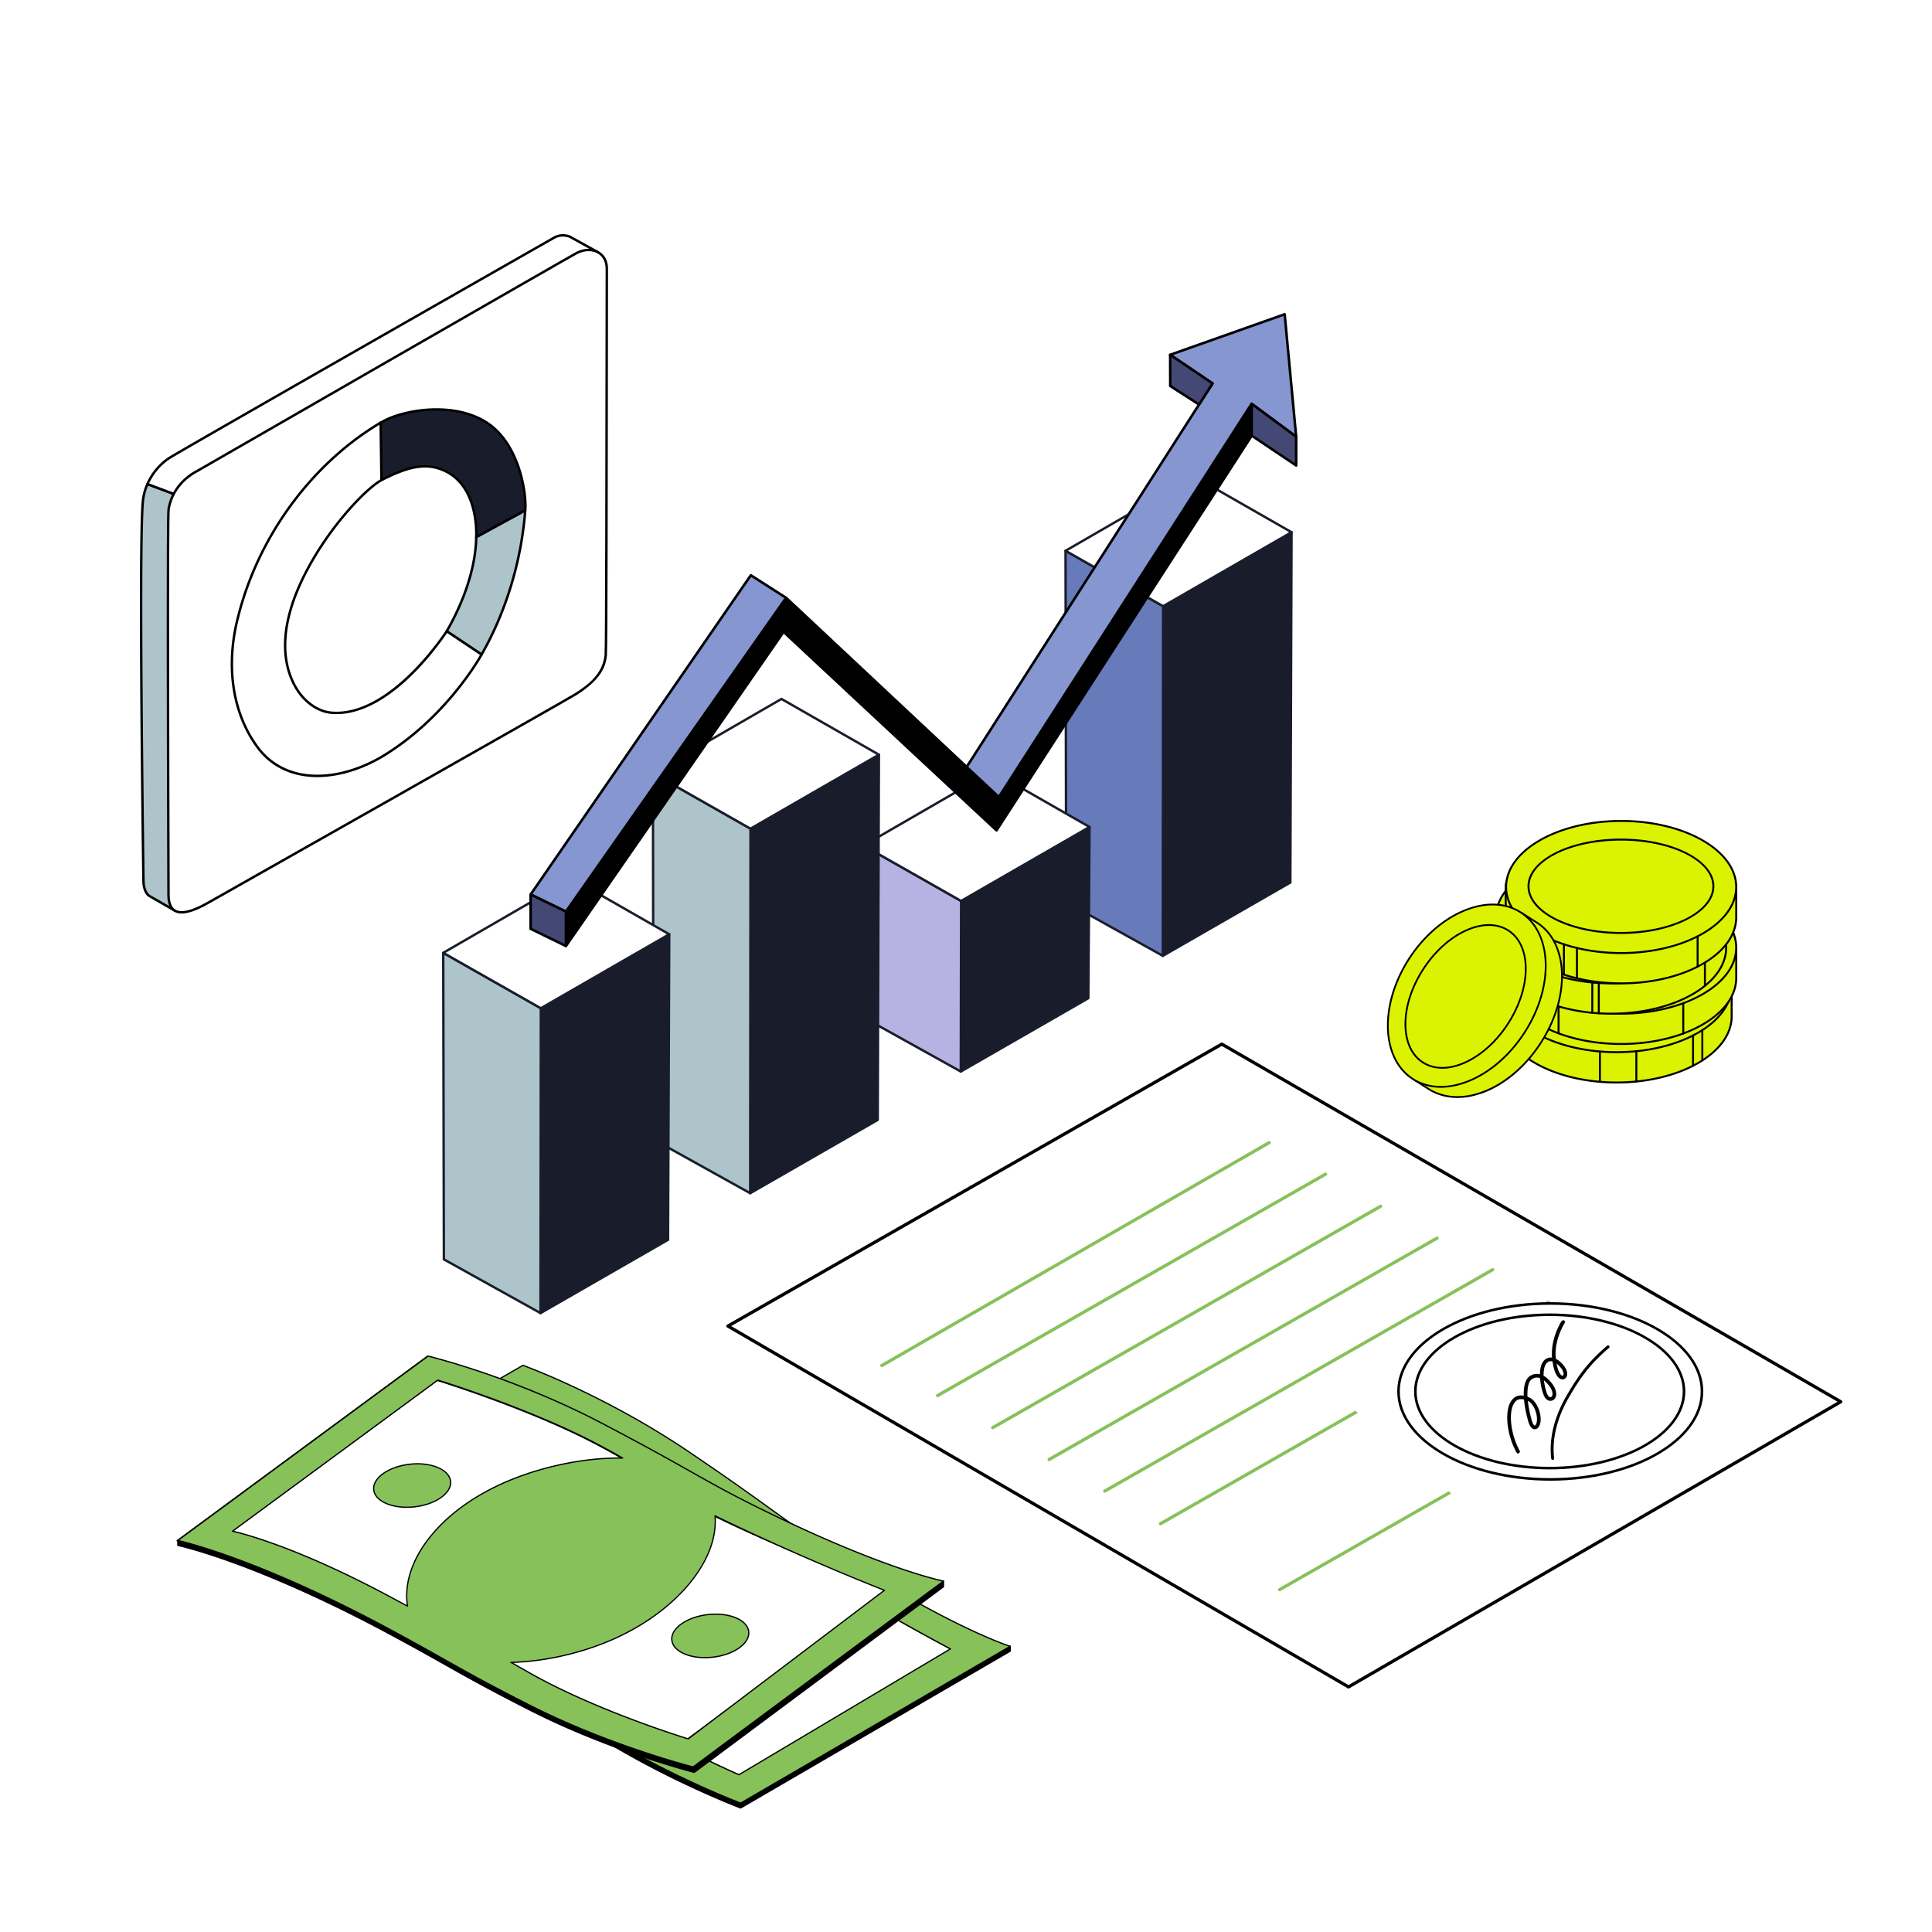 <svg xmlns="http://www.w3.org/2000/svg" viewBox="0 0 2500 2500" width="2500" height="2500"><path fill="#FFF" d="M0 0h2500v2500H0z"/><g transform="translate(572.0 615.0) rotate(0.0 550.5 543.0) scale(1.549 1.549)"><svg width="710.653" height="700.898" viewBox="0 0 710.653 700.898"><path d="m602.374 109.387-.262 292.053 106.55-61.244.991-292.611z" fill="#191D2B"/><path d="M602.112 402.44a.999.999 0 0 1-1-1.001l.262-292.053a1 1 0 0 1 .501-.866l107.279-61.802a1.003 1.003 0 0 1 1.499.87l-.991 292.611a.999.999 0 0 1-.502.864l-106.55 61.245a1.003 1.003 0 0 1-.498.132zm1.261-292.475-.259 289.746 104.55-60.095.983-290.298z" fill="#191D2B"/><path d="m520.853 63.084.531 293.466 80.728 44.89.262-292.053z" fill="#677AB9"/><path d="M602.112 402.44a1 1 0 0 1-.486-.126l-80.729-44.891a1.002 1.002 0 0 1-.514-.872l-.53-293.466a1 1 0 0 1 1.494-.872l81.521 46.303c.312.178.506.51.506.871l-.262 292.053a1 1 0 0 1-1 1zm-79.729-46.479 78.731 43.78.259-289.772-79.517-45.165z" fill="#191D2B"/><path d="M628.231 1 520.853 63.084l81.521 46.303 107.279-61.802z" fill="#fff"/><path d="M602.374 110.387a1 1 0 0 1-.494-.13l-81.521-46.303a1.002 1.002 0 0 1-.007-1.736L627.73.134a1 1 0 0 1 .998-.002l81.422 46.585a1 1 0 0 1 .002 1.735l-107.279 61.802a.998.998 0 0 1-.499.133zm-79.51-47.311 79.506 45.159 105.274-60.647-79.41-45.434zm-89.257 292.543-.263 142.477 106.55-61.244.992-143.035z" fill="#191D2B"/><path d="M433.344 499.096a1 1 0 0 1-1-1.002l.264-142.477a.998.998 0 0 1 .501-.864l107.278-61.803a.998.998 0 0 1 1.499.873l-.992 143.035a1 1 0 0 1-.502.86l-106.55 61.244a.985.985 0 0 1-.498.134zm1.262-142.899-.26 140.168 104.551-60.095.977-140.716z" fill="#191D2B"/><path d="m352.085 309.316.531 143.89 80.728 44.89.263-142.477z" fill="#B6B3E2"/><path d="M433.344 499.096a1 1 0 0 1-.486-.126l-80.727-44.89a1 1 0 0 1-.514-.87l-.531-143.89a1.002 1.002 0 0 1 1.494-.873l81.523 46.304a1 1 0 0 1 .506.871l-.264 142.477a.997.997 0 0 1-1.001.997zm-79.73-46.48 78.732 43.781.26-140.197-79.515-45.163z" fill="#191D2B"/><path d="m459.464 247.232-107.379 62.084 81.522 46.303 107.279-61.802z" fill="#fff"/><path d="M433.607 356.619a1 1 0 0 1-.494-.131l-81.522-46.303a.998.998 0 0 1-.006-1.736l107.378-62.084a1 1 0 0 1 .998-.002l81.422 46.585a1.001 1.001 0 0 1 .002 1.735l-107.278 61.802a1.003 1.003 0 0 1-.5.134zm-79.511-47.311 79.507 45.159 105.273-60.647-79.41-45.434z" fill="#191D2B"/><path d="m257.678 295.227-.263 304.517 106.55-61.244.992-305.076z" fill="#191D2B"/><path d="M257.415 600.744a.999.999 0 0 1-1-1.001l.263-304.517a1 1 0 0 1 .501-.866l107.279-61.803a1 1 0 0 1 1.499.87l-.992 305.076a.998.998 0 0 1-.502.864l-106.549 61.244a1 1 0 0 1-.499.133zm1.263-304.939-.261 302.209 104.55-60.095.984-302.763z" fill="#191D2B"/><path d="m176.156 248.924.531 305.93 80.728 44.89.263-304.517z" fill="#adc4cb"/><path d="M257.415 600.744a1 1 0 0 1-.486-.126l-80.728-44.891a.998.998 0 0 1-.514-.872l-.531-305.93a1.002 1.002 0 0 1 1.494-.872l81.522 46.303c.313.178.507.51.506.871l-.263 304.517a.998.998 0 0 1-1 1zm-79.729-46.479 78.73 43.78.261-302.236-79.519-45.165z" fill="#191D2B"/><path d="m283.534 186.84-107.378 62.084 81.522 46.303 107.279-61.803z" fill="#fff"/><path d="M257.678 296.227a1 1 0 0 1-.494-.13l-81.522-46.303a.998.998 0 0 1-.006-1.736l107.378-62.084a1 1 0 0 1 .997-.002l81.423 46.584a1 1 0 0 1 .002 1.735l-107.279 61.803a.995.995 0 0 1-.499.133zm-79.511-47.311 79.507 45.159 105.273-60.648-79.412-45.433zM82.521 445.239l-.262 254.659 106.55-61.244.991-255.217z" fill="#191D2B"/><path d="M82.259 700.898a1 1 0 0 1-1-1.001l.262-254.659c0-.357.191-.688.501-.865l107.279-61.802a.998.998 0 0 1 1.499.87l-.991 255.217a.999.999 0 0 1-.501.863l-106.55 61.244a1 1 0 0 1-.499.133zm1.262-255.081-.26 252.352 104.551-60.095.981-252.902z" fill="#191D2B"/><path d="m1 398.936.531 256.072 80.728 44.89.262-254.659z" fill="#adc4cb"/><path d="M82.259 700.898a1 1 0 0 1-.486-.126l-80.728-44.89a1 1 0 0 1-.514-.872L0 398.938a.998.998 0 0 1 1.494-.871l81.521 46.304c.313.178.507.51.506.87L83.259 699.9a.998.998 0 0 1-1 .998zm-79.73-46.479 78.731 43.78.26-252.378-79.517-45.166z" fill="#191D2B"/><path d="M108.378 336.852 1 398.936l81.521 46.303L189.8 383.437z" fill="#fff"/><path d="M82.521 446.239a1 1 0 0 1-.494-.131L.506 399.805A.998.998 0 0 1 .5 398.07l107.378-62.083a1 1 0 0 1 .997-.002l81.422 46.585a.999.999 0 0 1 .002 1.734L83.02 446.105a.999.999 0 0 1-.499.134zm-79.51-47.311 79.506 45.159 105.274-60.646-79.411-45.435z" fill="#191D2B"/></svg></g><g transform="translate(1934.0 1061.0) rotate(0.0 157.0 170.5) scale(1.279 1.277)"><svg width="245.469" height="267.047" viewBox="0 0 245.469 267.047"><path d="M239.844 199.101c0 36.973-52.127 66.946-116.428 66.946S6.988 236.075 6.988 199.101c0-3.667-.986-30.793 0-34.3 8.96-31.852 58.504-32.646 116.428-32.646 58.536 0 116.428 36.238 116.428 36.238z" fill="#dbf301"/><path d="M123.416 267.047c-64.75 0-117.428-30.48-117.428-67.946 0-.815-.051-2.881-.116-5.498-.315-12.682-.589-26.434.154-29.073 9.388-33.375 61.85-33.375 117.391-33.375 58.15 0 116.377 36.027 116.958 36.391a1 1 0 0 1 .469.848v30.708c0 37.465-52.678 67.946-117.428 67.946zm0-133.892c-54.762 0-106.487 0-115.466 31.917-.723 2.57-.288 20.071-.08 28.482.068 2.733.117 4.708.117 5.547 0 36.363 51.781 65.946 115.428 65.946s115.428-29.583 115.428-65.946v-30.147c-5.634-3.411-60.616-35.799-115.428-35.799z"/><ellipse cx="123.416" cy="168.394" fill="#dbf301" rx="116.428" ry="66.946"/><path d="M123.416 236.34c-64.75 0-117.428-30.48-117.428-67.946s52.678-67.946 117.428-67.946 117.428 30.48 117.428 67.946-52.678 67.946-117.428 67.946zm0-133.892c-63.647 0-115.428 29.583-115.428 65.946s51.781 65.946 115.428 65.946 115.428-29.583 115.428-65.946-51.781-65.946-115.428-65.946z"/><ellipse cx="123.203" cy="167.666" fill="#dbf301" rx="93.506" ry="47.299"/><path d="M123.203 215.965c-52.111 0-94.506-21.667-94.506-48.299s42.395-48.299 94.506-48.299 94.506 21.667 94.506 48.299-42.395 48.299-94.506 48.299zm0-94.598c-51.008 0-92.506 20.77-92.506 46.299s41.498 46.299 92.506 46.299 92.506-20.77 92.506-46.299-41.498-46.299-92.506-46.299zm20.201 144.697a1 1 0 0 1-1-1v-30.708a1 1 0 0 1 2 0v30.708a1 1 0 0 1-1 1zm-36.843.367a1 1 0 0 1-1-1v-30.708a1 1 0 0 1 2 0v30.708a1 1 0 0 1-1 1zm94.226-16.303a1 1 0 0 1-1-1V218.42a1 1 0 0 1 2 0v30.708a1 1 0 0 1-1 1zm9.372-5.46a1 1 0 0 1-1-1V212.96a1 1 0 0 1 2 0v30.708a1 1 0 0 1-1 1z"/><path d="M244.469 160.069c0 36.973-52.127 66.946-116.428 66.946S11.613 197.043 11.613 160.069c0-3.667-.986-30.793 0-34.3 8.96-31.852 58.504-32.646 116.428-32.646 58.536 0 116.428 36.238 116.428 36.238z" fill="#dbf301"/><path d="M128.041 228.016c-64.75 0-117.428-30.48-117.428-67.946 0-.815-.051-2.881-.116-5.497-.315-12.682-.589-26.434.154-29.074C20.039 92.124 72.5 92.124 128.042 92.124c58.15 0 116.377 36.027 116.959 36.391a1 1 0 0 1 .469.848v30.708c0 37.466-52.678 67.946-117.428 67.946zm0-133.893c-54.762 0-106.487 0-115.465 31.917-.723 2.571-.289 20.071-.08 28.482.068 2.733.117 4.708.117 5.547 0 36.363 51.781 65.946 115.428 65.946s115.428-29.583 115.428-65.946v-30.147c-5.634-3.411-60.616-35.799-115.428-35.799z"/><ellipse cx="128.041" cy="129.362" fill="#dbf301" rx="116.428" ry="66.946"/><path d="M128.041 197.308c-64.75 0-117.428-30.48-117.428-67.946s52.678-67.947 117.428-67.947 117.428 30.48 117.428 67.946-52.678 67.946-117.428 67.946zm0-133.892c-63.647 0-115.428 29.583-115.428 65.946s51.781 65.946 115.428 65.946 115.428-29.583 115.428-65.946-51.781-65.946-115.428-65.946z"/><ellipse cx="127.828" cy="128.634" fill="#dbf301" rx="93.506" ry="47.299"/><path d="M127.827 176.933c-52.111 0-94.506-21.667-94.506-48.299s42.395-48.299 94.506-48.299 94.506 21.667 94.506 48.299-42.395 48.299-94.506 48.299zm0-94.598c-51.008 0-92.506 20.77-92.506 46.299s41.498 46.299 92.506 46.299 92.506-20.77 92.506-46.299-41.498-46.299-92.506-46.299zM64.716 217.257a1 1 0 0 1-1-1v-30.708a1 1 0 0 1 2 0v30.708a1 1 0 0 1-1 1zM41.27 205.26a1 1 0 0 1-1-1v-30.708a1 1 0 0 1 2 0v30.708a1 1 0 0 1-1 1zm149.607 12.225a1 1 0 0 1-1-1v-30.708a1 1 0 0 1 2 0v30.708a1 1 0 0 1-1 1z"/><path d="M234.295 129.362c0 36.973-52.127 66.946-116.428 66.946S1.438 166.335 1.438 129.362c0-3.667-.986-30.793 0-34.3 8.96-31.852 58.504-32.646 116.428-32.646 58.536 0 116.428 36.238 116.428 36.238v30.708z" fill="#dbf301"/><path d="M117.867 197.308C53.116 197.308.438 166.827.438 129.362c0-.815-.051-2.881-.116-5.497-.315-12.683-.589-26.434.154-29.074 9.389-33.375 61.85-33.375 117.391-33.375 58.15 0 116.377 36.027 116.958 36.391a1 1 0 0 1 .469.848v30.708c0 37.465-52.678 67.946-117.428 67.946zm0-133.892c-54.762 0-106.487 0-115.466 31.917-.723 2.57-.288 20.071-.08 28.482.068 2.733.117 4.708.117 5.547 0 36.363 51.781 65.946 115.428 65.946s115.428-29.583 115.428-65.946V99.215c-5.634-3.411-60.616-35.799-115.428-35.799z"/><ellipse cx="117.866" cy="98.654" fill="#dbf301" rx="116.428" ry="66.946"/><path d="M117.867 166.6C53.116 166.6.438 136.12.438 98.654s52.678-67.946 117.429-67.946 117.428 30.48 117.428 67.946S182.617 166.6 117.867 166.6zm0-133.892c-63.648 0-115.429 29.583-115.429 65.946S54.219 164.6 117.866 164.6s115.428-29.583 115.428-65.946-51.781-65.946-115.428-65.946z"/><ellipse cx="117.653" cy="97.926" fill="#dbf301" rx="93.506" ry="47.299"/><path d="M117.653 146.225c-52.111 0-94.506-21.667-94.506-48.299s42.395-48.299 94.506-48.299 94.506 21.667 94.506 48.299-42.395 48.299-94.506 48.299zm0-94.598c-51.008 0-92.506 20.77-92.506 46.299s41.498 46.299 92.506 46.299 92.506-20.77 92.506-46.299-41.498-46.299-92.506-46.299zm-12.234 145.302a1 1 0 0 1-1-1v-30.708a1 1 0 0 1 2 0v30.708a1 1 0 0 1-1 1zm-6.572-.766a1 1 0 0 1-1-1v-30.708a1 1 0 0 1 2 0v30.708a1 1 0 0 1-1 1zm113.936-27.021a1 1 0 0 1-1-1v-30.708a1 1 0 0 1 2 0v30.708a1 1 0 0 1-1 1z"/><path d="M244.469 98.654c0 36.973-52.127 66.946-116.428 66.946S11.613 135.627 11.613 98.654c0-3.667-.986-30.793 0-34.3 8.96-31.852 58.504-32.646 116.428-32.646 58.536 0 116.428 36.238 116.428 36.238z" fill="#dbf301"/><path d="M128.041 166.6c-64.75 0-117.428-30.48-117.428-67.946 0-.814-.051-2.881-.116-5.497-.315-12.683-.589-26.434.154-29.074C20.039 30.708 72.5 30.708 128.042 30.708c58.15 0 116.377 36.027 116.959 36.391a1 1 0 0 1 .469.848v30.708c0 37.466-52.678 67.946-117.428 67.946zm0-133.892c-54.762 0-106.487 0-115.465 31.917-.723 2.571-.289 20.072-.08 28.482.068 2.732.117 4.707.117 5.546 0 36.363 51.781 65.946 115.428 65.946s115.428-29.583 115.428-65.946V68.506c-5.634-3.411-60.616-35.799-115.428-35.799z"/><ellipse cx="128.041" cy="67.946" fill="#dbf301" rx="116.428" ry="66.946"/><path d="M128.041 135.892c-64.75 0-117.428-30.48-117.428-67.946S63.291 0 128.041 0s117.428 30.48 117.428 67.946-52.678 67.946-117.428 67.946zm0-133.893C64.393 2 12.613 31.583 12.613 67.946s51.781 65.946 115.428 65.946 115.428-29.583 115.428-65.946S191.688 2 128.041 2z"/><ellipse cx="127.828" cy="67.218" fill="#dbf301" rx="93.506" ry="47.299"/><path d="M127.827 115.517c-52.111 0-94.506-21.667-94.506-48.299s42.395-48.299 94.506-48.299 94.506 21.667 94.506 48.299-42.395 48.299-94.506 48.299zm0-94.598c-51.008 0-92.506 20.77-92.506 46.299s41.498 46.299 92.506 46.299 92.506-20.77 92.506-46.299-41.498-46.299-92.506-46.299zM83.31 161.479a1 1 0 0 1-1-1v-30.707a1 1 0 0 1 2 0v30.707a1 1 0 0 1-1 1zm-13.201-3.742a1 1 0 0 1-1-1v-30.708a1 1 0 0 1 2 0v30.708a1 1 0 0 1-1 1zm135.302-8.057a1 1 0 0 1-1-1v-30.708a1 1 0 0 1 2 0v30.708a1 1 0 0 1-1 1z"/></svg></g><g transform="translate(1791.0 1172.0) rotate(-106.817 117.5 123.0) scale(1.139 1.148)"><svg width="206.232" height="214.292" viewBox="0 0 206.232 214.292"><path d="M183.524 186.007s-10.192 8.766-15.598 13.406c-32.52 27.909-91.609 12.401-131.978-34.638-40.37-47.039-46.65-106.954-14.212-135.706 4.627-4.101 14.953-12.777 14.953-12.777z" fill="#dbf301"/><path d="M127.807 214.239c-30.353 0-65.688-17.432-92.619-48.813-40.893-47.65-47.094-107.874-14.115-137.105 4.583-4.063 14.869-12.708 14.973-12.794a1.002 1.002 0 0 1 1.4.111l146.835 169.715a1.002 1.002 0 0 1-.104 1.413s-10.193 8.767-15.599 13.406c-11.106 9.531-25.292 14.067-40.77 14.067zM36.578 17.693c-2.465 2.076-10.339 8.722-14.178 12.125C6.96 43.503-.095 64.862 2.534 89.96c2.642 25.227 14.779 51.565 34.172 74.164 39.946 46.546 98.519 62.036 130.568 34.53 4.517-3.876 12.375-10.633 14.837-12.751z"/><ellipse cx="111.367" cy="100.05" fill="#dbf301" rx="77.595" ry="112.237" transform="matrix(.759 -.651 .651 .759 -38.303 96.654)"/><path d="M144.343 200.048c-30.353 0-65.688-17.432-92.619-48.813-19.656-22.903-31.97-49.742-34.675-75.574-2.719-25.968 4.586-47.824 20.572-61.542 32.886-28.222 92.725-12.636 133.388 34.746 19.656 22.903 31.97 49.742 34.675 75.574 2.719 25.968-4.586 47.824-20.572 61.542-11.106 9.531-25.292 14.067-40.769 14.067zM78.431 2.021c-15.019 0-28.755 4.388-39.508 13.616-15.472 13.278-22.534 34.521-19.885 59.816 2.663 25.432 14.81 51.882 34.203 74.479 39.946 46.546 98.519 62.036 130.568 34.53 15.472-13.278 22.534-34.521 19.885-59.816-2.663-25.432-14.81-51.882-34.203-74.479-26.543-30.928-61.314-48.146-91.06-48.146z"/><ellipse cx="110.918" cy="98.549" fill="#dbf301" rx="57.06" ry="88.909" transform="matrix(.759 -.651 .651 .759 -37.434 96)"/><path d="M140.883 176.541c-23.559 0-51.991-14.506-74.024-40.18-15.59-18.166-25.708-39.156-28.492-59.105-2.807-20.111 2.165-36.779 13.998-46.935s29.063-12.541 48.515-6.714c19.296 5.779 38.508 18.965 54.097 37.13 15.59 18.166 25.708 39.156 28.492 59.105 2.807 20.111-2.165 36.779-13.998 46.935-7.715 6.621-17.625 9.764-28.588 9.764zM80.987 22.489c-10.727 0-20.099 3.152-27.32 9.35-11.299 9.696-16.029 25.728-13.32 45.141 2.732 19.574 12.686 40.201 28.029 58.079 21.649 25.226 49.51 39.524 72.444 39.526 10.508 0 19.978-3 27.348-9.325 11.299-9.696 16.029-25.728 13.32-45.141-2.732-19.574-12.686-40.201-28.029-58.079s-34.22-30.847-53.154-36.517c-6.775-2.029-13.263-3.034-19.319-3.034z"/></svg></g><g transform="translate(685.0 405.0) rotate(0.0 497.0 410.5) scale(1.645 1.64)"><svg width="604.188" height="500.499" viewBox="0 0 604.188 500.499"><g stroke="#000" stroke-linecap="round" stroke-linejoin="round" stroke-miterlimit="10" stroke-width="2"><path d="M568.149 71.643 369.282 381.982 201.947 224.729 28.752 472.345v27.154l171.211-247.901L367.471 408.24 568.223 96.796z"/><path d="M537.411 55.6 343.966 358.232l25.35 23.697L568.149 71.643l35.039 25.997L594.145 1l-90.078 31.994z" fill="#8696D1"/><path d="m504.067 32.994.065 24.632 22.654 14.596L537.411 55.6zm64.082 38.649.074 25.153 34.965 23.528V97.64z" fill="#444875"/><path d="m174.198 206.942 27.749 17.787L28.752 472.345 1 458.802z" fill="#8696D1"/><path d="M1 458.802v27.106l27.752 13.591v-27.154z" fill="#444875"/></g></svg></g><g transform="translate(2384.0 1349.0) rotate(0.0 -722.0 418.0) scale(-2.085 2.081)"><svg width="692.636" height="401.712" viewBox="0 0 692.636 401.712"><path d="M306.496 400.712 1 223.369 385.125 1l306.511 175.322z" fill="#FFF"/><path d="M306.496 401.712a.998.998 0 0 1-.502-.135L.498 224.234a1 1 0 0 1 .001-1.73L384.624.135a1 1 0 0 1 .997-.003l306.512 175.322a.998.998 0 0 1 .007 1.732L307 401.576a.999.999 0 0 1-.504.136zM2.994 223.37l303.501 176.185L689.637 176.33 385.128 2.154z"/><g fill="#87C159"><path d="M596.116 201.856a.988.988 0 0 1-.498-.134l-240.384-138.6a.999.999 0 1 1 .998-1.733l240.384 138.6a.999.999 0 0 1-.5 1.867zm-34.602 18.686a.988.988 0 0 1-.495-.132L320.239 82.73a1.001 1.001 0 0 1 .992-1.737l240.78 137.68a1.001 1.001 0 0 1-.497 1.869zm-34.203 19.95a.988.988 0 0 1-.495-.132l-240.78-137.68a1.001 1.001 0 0 1 .992-1.737l240.78 137.68a1.001 1.001 0 0 1-.497 1.869zm-35.016 19.8a.988.988 0 0 1-.495-.132L251.02 122.48a1.001 1.001 0 0 1 .992-1.737l240.779 137.68a1.001 1.001 0 0 1-.497 1.869zm-34.521 19.64a.988.988 0 0 1-.495-.132L216.5 142.12a1.001 1.001 0 0 1 .992-1.737l240.779 137.68a1.001 1.001 0 0 1-.497 1.869zm-34.627 20.278a.988.988 0 0 1-.495-.132l-240.78-137.68a1.001 1.001 0 0 1 .992-1.737l240.78 137.68a1.001 1.001 0 0 1-.497 1.869zm-73.932 40.982a.988.988 0 0 1-.495-.132L107.94 203.381a1.001 1.001 0 0 1 .992-1.737l240.779 137.68a1.001 1.001 0 0 1-.497 1.869z"/></g></svg></g><g transform="translate(1308.0 1754.0) rotate(0.0 -539.5 293.0) scale(-0.811 0.812)"><svg width="1331.271" height="722.098" viewBox="0 0 1331.271 722.098"><path d="M1 463.473v7.73l430.064 249.895s127.625-47.798 247.859-126.64c102.386-67.138 117.836-82.417 209.729-145.867 201.234-138.949 319.249-177.587 319.249-177.587v-7.73z"/><path d="M431.064 722.098c-.175 0-.348-.046-.502-.135L.497 472.067a1.001 1.001 0 0 1-.497-.864v-7.73c0-.489.354-.906.836-.987l1206.9-200.198a1.001 1.001 0 0 1 1.164.987v7.73a1 1 0 0 1-.689.95c-.294.096-30.103 9.964-84.091 36.664-49.829 24.644-131.03 69.075-234.9 140.795-35.802 24.721-60.482 42.476-82.257 58.141-34.871 25.087-64.987 46.753-127.492 87.739-118.951 78.001-246.779 126.261-248.056 126.74a.99.99 0 0 1-.351.064zM2 470.627l429.155 249.367c8.382-3.189 131.977-50.803 247.219-126.372 62.469-40.963 92.568-62.617 127.421-87.69 21.782-15.67 46.471-33.432 82.288-58.163 191.203-132.022 308.794-174.031 318.817-177.481v-5.833L2 464.321z"/><path d="M763.247 57.498s-137.554 59.441-239.494 128.277C417.306 257.654 419.99 276.18 341.945 325.313 212.155 407.023 92.31 469.667 92.31 469.667l337.455 200.507s139.912-59.934 241.384-133.79c74.385-54.141 135.845-95.674 204.896-143.353 151.213-104.41 239.513-132.648 239.513-132.648z" fill="#fff"/><path d="M429.764 671.174c-.177 0-.354-.047-.511-.14L91.798 470.526a1 1 0 0 1 .047-1.746c1.198-.626 121.297-63.562 249.566-144.314 37.868-23.84 56.587-40.365 78.262-59.499 22.855-20.177 48.76-43.045 103.519-80.021C624.044 116.845 761.474 57.175 762.85 56.58c.29-.125.622-.106.896.051l352.31 202.884a1 1 0 0 1-.194 1.819c-.221.071-22.517 7.285-62.979 27.147-37.345 18.332-98.241 51.494-176.27 105.372-13.744 9.49-27.188 18.737-40.492 27.888-53.902 37.075-104.814 72.094-164.383 115.451-100.402 73.077-240.179 133.301-241.579 133.901a1.008 1.008 0 0 1-.395.081zM94.357 469.72l335.479 199.334c8.992-3.896 143.412-62.651 240.724-133.479 59.591-43.372 110.513-78.399 164.427-115.481 13.303-9.151 26.746-18.396 40.489-27.886 78.163-53.97 139.172-87.189 176.589-105.553 33.513-16.448 54.623-24.251 61.08-26.508L763.184 58.616c-8.86 3.864-141.103 61.968-238.872 127.987-54.651 36.904-80.504 59.727-103.314 79.863-21.74 19.192-40.516 35.767-78.52 59.693C222.136 401.921 108.981 462.008 94.357 469.72z"/><path d="M778.427 15.683S649.59 61.731 513.928 153.338C372.269 248.995 364.297 262.424 260.436 327.81 87.712 436.55 1 463.473 1 463.473l430.064 249.895s127.625-47.798 247.859-126.639c102.386-67.138 117.836-82.417 209.729-145.867C1089.885 301.913 1207.9 263.275 1207.9 263.275zM675.151 534.27c-101.472 73.856-241.384 133.79-241.384 133.79L96.312 467.553s119.845-62.644 249.636-144.354a729.261 729.261 0 0 0 5.734-3.651c2.017 73.676 84.165 151.105 199.558 182.073 49.999 13.418 102.722 17.938 149.942 13.832a4949.14 4949.14 0 0 0-26.031 18.817zm204.895-143.353c-8.343 5.761-16.573 11.43-24.731 17.045 3.462-74.634-73.209-151.319-191.606-183.093-58.067-15.584-121.427-20.131-175.746-13.2 11.378-8.396 24.446-17.644 39.792-28.007C629.696 114.825 767.25 55.385 767.25 55.385l352.31 202.884c-.001 0-88.301 28.238-239.514 132.648z" fill="#87c159"/><path d="M431.064 714.368c-.175 0-.348-.046-.502-.135L.498 464.338a1 1 0 0 1 .206-1.82c.217-.067 22.152-6.96 64.887-27.036 39.442-18.529 105.17-52.397 194.313-108.517 57.023-35.9 84.425-55.624 122.351-82.923 29.964-21.568 67.254-48.41 131.114-91.532C647.582 61.881 776.801 15.203 778.09 14.742c.275-.099.582-.071.836.075L1208.4 262.408a.999.999 0 0 1-.189 1.816c-.294.096-30.103 9.964-84.091 36.664-49.829 24.644-131.03 69.075-234.9 140.795-35.801 24.72-60.481 42.475-82.255 58.14-34.872 25.087-64.988 46.753-127.493 87.74-118.951 78-246.779 126.261-248.056 126.74a.979.979 0 0 1-.352.065zM3.423 463.724l427.732 248.54c8.382-3.189 131.977-50.803 247.219-126.372 62.469-40.964 92.57-62.618 127.422-87.692 21.782-15.67 46.47-33.431 82.287-58.162 184.69-127.526 300.698-171.065 317.419-176.992L778.33 16.782c-8.354 3.048-133.74 49.533-263.843 137.385-63.835 43.105-101.112 69.938-131.065 91.498-36.527 26.292-65.378 47.06-122.454 82.992-89.267 56.198-155.094 90.113-194.597 108.667-35.313 16.587-56.481 24.2-62.948 26.4zM433.767 669.06c-.177 0-.354-.047-.511-.14L95.801 468.413a1 1 0 0 1 .047-1.746c1.198-.626 121.297-63.562 249.566-144.314a699.27 699.27 0 0 0 5.726-3.646.998.998 0 0 1 1.54.814c2.042 74.587 85.657 150.765 198.818 181.135 48.655 13.057 101.782 17.959 149.597 13.802a1.001 1.001 0 0 1 .669 1.809 4995.052 4995.052 0 0 0-26.026 18.812C575.337 608.155 435.561 668.38 434.161 668.98c-.127.054-.26.08-.394.08zM98.359 467.606l335.48 199.334c8.992-3.896 143.412-62.651 240.723-133.479l.588.809-.588-.809a4853.597 4853.597 0 0 1 23.109-16.716c-47.098 3.631-99.034-1.368-146.69-14.158-113.112-30.356-196.925-106.364-200.236-181.25a636.218 636.218 0 0 1-4.264 2.708c-120.342 75.762-233.497 135.85-248.122 143.561zm756.956-58.644a.998.998 0 0 1-.999-1.046c1.678-36.182-16.008-74.131-49.803-106.854-34.927-33.821-83.706-59.834-141.063-75.227-57.053-15.312-120.97-20.114-175.36-13.174a.999.999 0 0 1-.721-1.797c12.225-9.021 25.252-18.19 39.826-28.031 100.851-68.1 238.281-127.771 239.658-128.366.289-.125.622-.106.896.051l352.309 202.884a1 1 0 0 1-.194 1.819c-.221.071-22.517 7.285-62.979 27.147-37.345 18.332-98.241 51.494-176.27 105.372l-.568-.823.568.823a19750.831 19750.831 0 0 1-24.732 17.046 1.012 1.012 0 0 1-.568.176zm-316.11-201.41c41.209 0 84.674 5.591 124.764 16.35 57.685 15.481 106.765 41.665 141.936 75.722 33.592 32.528 51.46 70.229 50.482 106.385 7.62-5.245 15.307-10.541 23.09-15.916 78.163-53.97 139.172-87.189 176.589-105.553 33.513-16.448 54.623-24.251 61.08-26.508L767.187 56.503c-8.86 3.864-141.104 61.969-238.872 127.988-13.334 9.004-25.371 17.444-36.682 25.722 15.267-1.782 31.245-2.661 47.572-2.661z"/><ellipse cx="826.587" cy="217.816" fill="#87c159" rx="61.698" ry="34.154"/><path d="M826.587 252.97c-34.572 0-62.698-15.77-62.698-35.154s28.126-35.154 62.698-35.154 62.698 15.77 62.698 35.154-28.126 35.154-62.698 35.154zm0-68.309c-33.469 0-60.698 14.873-60.698 33.154s27.229 33.154 60.698 33.154 60.698-14.873 60.698-33.154-27.229-33.154-60.698-33.154z"/><ellipse cx="380.519" cy="508.872" fill="#87c159" rx="61.698" ry="34.154"/><path d="M380.519 544.026c-34.572 0-62.698-15.77-62.698-35.154s28.126-35.154 62.698-35.154 62.698 15.77 62.698 35.154-28.126 35.154-62.698 35.154zm0-68.308c-33.469 0-60.698 14.873-60.698 33.154s27.229 33.154 60.698 33.154 60.698-14.873 60.698-33.154-27.229-33.154-60.698-33.154z"/><path d="M107.417 359.525v8.995L505.04 664.331s132.15-33.303 260.408-98.28c109.219-55.332 126.273-68.796 224.654-121.63 215.442-115.7 338.995-141.779 338.995-141.779v-7.81z"/><path d="M505.039 665.331a.997.997 0 0 1-.597-.198L106.82 369.322a.999.999 0 0 1-.403-.802v-8.995a1 1 0 0 1 .947-.999l1221.68-64.693a1 1 0 0 1 1.053.999v7.81a.999.999 0 0 1-.793.978c-.309.065-31.523 6.757-88.635 27.486-52.711 19.132-138.888 54.474-250.094 114.196-38.332 20.585-64.834 35.485-88.217 48.631-37.445 21.052-69.784 39.232-136.458 73.01-126.889 64.284-259.293 98.025-260.615 98.358-.082.02-.164.03-.246.03zM108.417 368.018l396.837 295.227c8.685-2.237 136.808-35.806 259.742-98.085 66.636-33.759 98.958-51.929 136.382-72.97 23.391-13.15 49.902-28.055 88.251-48.65 204.246-109.687 327.487-139.206 338.468-141.7v-5.954l-1219.68 64.587v7.545z"/><path d="M931.006 1.339s-133.16 31.43-278.17 107.376c-151.422 79.304-160.837 91.763-271.328 145.19C197.759 342.754 108.59 359.863 108.59 359.863L508.185 656.05s132.15-33.303 260.408-98.28c109.219-55.332 126.273-68.796 224.654-121.63 215.442-115.7 337.023-140.97 337.023-140.97z" fill="#fff"/><path d="M508.185 657.05a1 1 0 0 1-.595-.197L107.995 360.667a1 1 0 0 1 .407-1.786c.223-.043 22.789-4.453 67.492-19.65 41.258-14.026 110.346-40.372 205.179-86.227 60.663-29.333 90.089-45.886 130.817-68.797 32.177-18.101 72.222-40.628 140.483-76.378C795.834 32.694 929.443.68 930.776.365a1 1 0 0 1 .822.168l399.265 293.831a1 1 0 0 1-.389 1.784c-.304.063-31.024 6.553-87.648 27.082-52.261 18.947-137.901 54.069-249.105 113.79-38.331 20.585-64.834 35.485-88.217 48.631-37.445 21.052-69.784 39.232-136.458 73.01-126.89 64.284-259.293 98.025-260.616 98.358a.974.974 0 0 1-.245.031zM110.97 360.383l397.428 294.581c8.685-2.237 136.809-35.806 259.743-98.085 66.636-33.759 98.958-51.93 136.382-72.97 23.391-13.15 49.902-28.055 88.25-48.649 197.73-106.188 317.862-136.551 335.139-140.582L930.787 2.42c-8.641 2.1-138.42 34.347-277.488 107.181-68.234 35.736-108.265 58.255-140.43 76.349-39.225 22.066-70.207 39.494-130.927 68.855-94.965 45.919-164.156 72.3-205.478 86.344-36.939 12.556-58.822 17.767-65.494 19.234z"/><path d="M915.482 39.55S772.169 83.319 663.204 140.388c-113.783 59.591-113.176 78.3-196.202 118.447-138.074 66.764-274.7 113.22-274.7 113.22l323.61 239.27s145.711-43.998 254.769-106.107c79.946-45.53 145.645-79.968 219.571-119.669 161.89-86.94 252.783-105.18 252.783-105.18z" fill="#fff"/><path d="M515.911 612.324a.998.998 0 0 1-.595-.196l-323.61-239.27a1 1 0 0 1 .272-1.751c1.366-.464 138.151-47.201 274.587-113.173 40.285-19.479 60.727-33.819 84.396-50.424 24.958-17.509 53.246-37.353 111.778-68.008C770.541 83.043 913.756 39.032 915.19 38.594a1 1 0 0 1 .884.151l327.553 240.818a1 1 0 0 1-.396 1.786c-.227.046-23.188 4.734-65.608 19.972-39.153 14.064-103.36 40.246-186.898 85.109a26738.337 26738.337 0 0 1-43.337 23.207c-57.693 30.849-112.188 59.988-176.212 96.45C663.267 567.54 517.659 611.841 516.2 612.282a1.016 1.016 0 0 1-.289.042zM194.425 372.381l321.676 237.84c9.306-2.851 149.472-46.295 254.085-105.873 64.047-36.475 118.553-65.62 176.259-96.476 14.237-7.613 28.623-15.305 43.334-23.205 83.681-44.94 148.007-71.166 187.235-85.253 35.134-12.618 56.981-18.024 63.649-19.549L915.295 40.654c-9.234 2.855-147.121 45.887-251.627 100.62-58.417 30.595-86.649 50.4-111.557 67.874-23.74 16.654-44.243 31.038-84.674 50.587-128.041 61.912-256.386 106.896-273.012 112.646z"/><path d="M929.832 1s-133.16 31.43-278.17 107.376C500.24 187.68 490.824 200.14 380.334 253.566c-183.749 88.85-272.917 105.959-272.917 105.959l399.595 296.187s132.15-33.304 260.408-98.28c109.219-55.332 126.273-68.796 224.654-121.63 215.442-115.7 337.023-140.97 337.023-140.97zM769.507 504.879c-109.059 62.109-254.769 106.107-254.769 106.107L201.683 374.183s126.07-48.923 264.145-115.687a673.29 673.29 0 0 0 6.104-2.991c-6.192 73.443 66.833 159.53 178.065 203.143 48.196 18.897 100.089 29.254 147.473 30.427a4955.137 4955.137 0 0 0-27.963 15.804zm219.571-119.67c-8.932 4.797-17.742 9.516-26.474 14.188 11.743-73.786-55.921-158.524-170.048-203.272-55.973-21.947-118.434-33.514-173.187-32.669 12.242-7.078 26.257-14.815 42.66-23.406C770.995 82.981 914.308 39.212 914.308 39.212l327.553 240.818c0-.001-90.893 18.239-252.783 105.179z" fill="#87c159"/><path d="M507.012 656.712a1 1 0 0 1-.595-.197L106.821 360.328a1 1 0 0 1 .407-1.786c.223-.043 22.789-4.453 67.492-19.65 41.258-14.026 110.346-40.372 205.179-86.227 60.663-29.333 90.089-45.886 130.816-68.797 32.177-18.101 72.222-40.628 140.483-76.378C794.661 32.355 928.269.341 929.602.027a1 1 0 0 1 .822.168l399.265 293.831a1 1 0 0 1-.389 1.784c-.304.063-31.024 6.553-87.648 27.082-52.261 18.948-137.901 54.069-249.105 113.79-38.331 20.585-64.833 35.485-88.216 48.63-37.445 21.052-69.784 39.232-136.459 73.011-126.89 64.283-259.293 98.025-260.616 98.358a.972.972 0 0 1-.244.031zM109.797 360.044l397.428 294.581c8.685-2.237 136.81-35.806 259.743-98.085 66.637-33.759 98.958-51.93 136.383-72.97 23.391-13.15 49.902-28.055 88.25-48.649 197.73-106.188 317.862-136.552 335.139-140.582L929.614 2.081c-8.641 2.1-138.42 34.347-277.488 107.181-68.234 35.736-108.265 58.255-140.43 76.349-39.225 22.066-70.207 39.494-130.927 68.854-94.964 45.919-164.156 72.3-205.478 86.345-36.94 12.556-58.823 17.767-65.494 19.234zm404.941 251.942a.997.997 0 0 1-.604-.203L201.08 374.98a1.001 1.001 0 0 1 .242-1.73c1.26-.489 127.615-49.674 264.071-115.655a729.16 729.16 0 0 0 6.096-2.986 1.002 1.002 0 0 1 1.441.98c-6.268 74.351 68.353 159.358 177.433 202.128 46.9 18.389 99.152 29.17 147.133 30.358a1 1 0 0 1 .465 1.872 5015.422 5015.422 0 0 0-27.957 15.8c-107.908 61.454-253.517 105.755-254.975 106.195a.984.984 0 0 1-.291.044zM203.712 374.463 514.934 609.88c9.37-2.871 149.492-46.308 254.078-105.871l.495.869-.495-.869a4954.507 4954.507 0 0 1 24.825-14.042c-47.209-1.631-98.267-12.377-144.205-30.389-109.032-42.751-183.87-127.61-178.829-202.4-1.485.732-2.994 1.47-4.54 2.217C338.24 321.3 219.103 368.427 203.712 374.463zm758.892 25.934a1 1 0 0 1-.987-1.157c5.693-35.771-7.663-75.452-37.607-111.731-30.948-37.496-76.53-68.774-131.819-90.453-54.996-21.564-117.983-33.445-172.806-32.6a1 1 0 0 1-.516-1.865c13.156-7.607 27.122-15.269 42.697-23.426 107.801-56.459 251.016-100.47 252.45-100.908a1 1 0 0 1 .884.151l327.553 240.818a1 1 0 0 1-.395 1.786c-.227.046-23.188 4.734-65.608 19.972-39.152 14.064-103.359 40.245-186.898 85.108l-.473-.881.473.881c-8.933 4.797-17.743 9.516-26.475 14.188a1.018 1.018 0 0 1-.473.117zM624.895 162.413c53.75 0 114.638 11.847 168.027 32.781 55.604 21.802 101.468 53.284 132.632 91.042 29.765 36.063 43.328 75.518 38.334 111.341 8.157-4.365 16.384-8.773 24.718-13.248 83.681-44.94 148.007-71.166 187.235-85.253 35.138-12.618 56.984-18.024 63.649-19.549L914.121 40.316C904.887 43.17 767 86.202 662.494 140.935c-14.251 7.464-27.151 14.512-39.316 21.482a327.06 327.06 0 0 1 1.717-.004z"/><ellipse cx="955.208" cy="207.235" fill="#87c159" rx="34.154" ry="61.698" transform="matrix(.111 -.994 .994 .111 642.996 1133.46)"/><path d="M963.758 242.875c-4.085 0-8.254-.233-12.461-.704-34.356-3.846-60.554-22.647-58.397-41.911 2.156-19.264 31.855-31.808 66.219-27.961 16.543 1.852 31.711 7.169 42.71 14.973 11.173 7.927 16.745 17.494 15.687 26.938-1.057 9.444-8.605 17.542-21.255 22.803-9.285 3.861-20.527 5.862-32.503 5.862zm-17.065-69.277c-27.814 0-50.026 10.984-51.806 26.885-2.033 18.168 23.372 35.978 56.633 39.701 16.212 1.815 31.83.033 43.974-5.018 11.948-4.969 19.063-12.49 20.036-21.178.973-8.689-4.304-17.597-14.857-25.084-10.727-7.611-25.563-12.802-41.776-14.617a109.808 109.808 0 0 0-12.204-.689z"/><ellipse cx="479.53" cy="446.862" fill="#87c159" rx="34.154" ry="61.698" transform="matrix(.111 -.994 .994 .111 -17.904 873.704)"/><path d="M488.08 482.502c-4.085 0-8.254-.233-12.461-.704-16.543-1.852-31.711-7.169-42.711-14.973-11.173-7.927-16.744-17.494-15.687-26.938s8.606-17.542 21.255-22.803c12.452-5.178 28.421-7.011 44.964-5.159 34.357 3.846 60.554 22.647 58.398 41.911l-.994-.111.994.111c-1.057 9.444-8.606 17.542-21.255 22.803-9.285 3.862-20.527 5.863-32.503 5.863zm-17.113-69.281c-11.708 0-22.678 1.948-31.723 5.71-11.948 4.969-19.063 12.49-20.035 21.178-.973 8.689 4.303 17.597 14.857 25.084 10.727 7.611 25.563 12.802 41.776 14.617 16.211 1.815 31.829.033 43.974-5.018 11.948-4.969 19.063-12.49 20.035-21.179 2.034-18.168-23.372-35.978-56.633-39.701a110.567 110.567 0 0 0-12.251-.691z"/></svg></g><g transform="translate(1760.0 1935.0) rotate(-35.17 115.5 -115.5) translate(0.0 -3.0) scale(1.0 -1.0)"><svg width="125" height="228" viewBox="0 3 125 228"><clipPath id="a"><path fill="#FFF" d="M57.75 0h115.5L231 231H0L57.75 0"/></clipPath><path fill="#FFF" d="M57.75 0h115.5L231 231H0L57.75 0" clip-path="url(#a)"/></svg></g><g transform="translate(196.0 386.0) rotate(0.0 270.0 391.0) scale(1.408 1.406)"><svg width="383.433" height="556.066" viewBox="0 0 383.433 556.066"><path d="M28.615 212.936c-1.913 3.528-.441 299.271-.335 340.541L7.903 541.734s-4.992-2.364-4.992-13.332c0-1.413-4.095-281.401-.294-311.181.554-4.345 1.791-8.632 3.589-12.698l22.409 8.415z"/><path d="M28.279 554.477a.995.995 0 0 1-.5-.134L7.402 542.6c-.156-.07-5.493-2.73-5.493-14.199 0-.098-.017-1.3-.046-3.472-.894-65.655-3.552-281.889-.24-307.836.558-4.37 1.792-8.735 3.667-12.976a1 1 0 0 1 1.266-.532L28.965 212a.998.998 0 0 1 .573 1.315c-1.549 6.392-.698 225.609-.377 308.207.058 14.827.101 26.019.116 31.952a1.003 1.003 0 0 1-1 1.003zM6.747 205.793c-1.588 3.79-2.643 7.672-3.139 11.553-3.295 25.819-.637 241.934.256 307.556.03 2.198.046 3.409.046 3.499 0 10.076 4.387 12.412 4.432 12.435l18.933 10.908c-.019-6.249-.059-16.727-.111-30.214-.798-205.501-.693-296.729.379-307.928z"/><path d="M374.926 14.664 352.611 2.317s-6.102-3.222-13.071.413C335.394 4.893 31.001 178.622 23.878 183.346c-7.629 5.06-13.892 12.628-17.673 21.175l22.409 8.415c1.112-2.051 346.312-198.272 346.312-198.272z" fill="#fff"/><path d="M28.614 213.936c-.117 0-.236-.021-.351-.064l-22.409-8.415a1.004 1.004 0 0 1-.563-1.341c3.893-8.8 10.297-16.473 18.035-21.604 8.289-5.497 313.72-179.609 315.752-180.668 7.347-3.833 13.731-.553 14-.411l22.333 12.356a.998.998 0 0 1 .01 1.744C257.755 82.418 34.383 209.675 29.344 213.621a1 1 0 0 1-.729.315zm-21.055-9.975 20.943 7.865c3.711-2.503 26.449-15.951 173.189-99.664 79.156-45.157 159.148-90.64 171.19-97.487L352.126 3.192c-.212-.11-5.731-2.91-12.125.425C337.971 4.676 32.712 178.686 24.43 184.18c-7.14 4.735-13.099 11.731-16.872 19.782z"/><path d="M358.125 15.204c-4.032 1.955-312.384 179.312-312.384 179.312s-18.898 9.013-22.223 30.777c-1.159 7.586-.167 279.116-.075 315.081-.158 24.357 22.545 12.634 34.437 5.731 0 0 290.411-164.18 298.868-169.491 11.286-7.087 23.259-16.337 24.801-32.103.704-7.194.771-278.919.884-316.156.042-13.661-12.638-18.811-24.308-13.152z" fill="#fff"/><path d="M34.205 556.053c-2.218 0-4.254-.432-5.999-1.443-3.871-2.246-5.81-7.038-5.764-14.241-.01-4.017-.032-10.994-.061-20.222-.384-123.716-.786-288.897.147-295.004 3.366-22.033 22.587-31.436 22.781-31.529 12.524-7.207 308.361-177.361 312.378-179.31 6.586-3.193 13.594-3.166 18.749.074 4.53 2.848 7.015 7.813 6.996 13.981-.028 9.116-.053 32.285-.085 62.186-.1 92.974-.268 248.585-.804 254.065-1.56 15.949-13.646 25.558-25.264 32.853-8.379 5.262-296.003 167.873-298.908 169.515-7.167 4.159-16.688 9.076-24.167 9.076zm324.356-539.95c-3.955 1.918-309.239 177.506-312.322 179.279-.251.124-18.531 9.1-21.733 30.061-1.018 6.661-.345 223.456-.124 294.696.028 9.229.05 16.206.061 20.232-.042 6.443 1.563 10.648 4.767 12.507 6.727 3.902 19.298-2.49 28.168-7.638 2.914-1.647 290.498-164.235 298.838-169.473 11.771-7.392 22.866-16.306 24.337-31.354.527-5.385.694-160.935.794-253.873.032-29.902.057-53.073.085-62.189.017-5.453-2.136-9.815-6.061-12.282-4.565-2.871-10.852-2.858-16.812.032z"/><path d="M275.476 247.954c-.497 26.244-11.158 54.5-24.174 77.044l28.54 19.074c20.291-35.41 32.684-76.956 35.767-117.977l-40.134 21.859z" fill="#adc4cb"/><path d="M279.842 345.073c-.196 0-.39-.058-.556-.168l-28.541-19.075a1.001 1.001 0 0 1-.311-1.332c8.723-15.107 23.445-45.143 24.04-76.563.007-.359.206-.687.521-.859l40.134-21.859a1.001 1.001 0 0 1 1.476.954c-3.11 41.381-15.858 83.43-35.896 118.399a1.001 1.001 0 0 1-.868.503zm-27.208-20.387 26.871 17.958c19.293-34.012 31.67-74.659 34.962-114.789l-38.005 20.7c-.759 31.099-15.017 60.705-23.829 76.13z"/><path d="M197.843 201.307c21.782-11.201 36.88-14.725 52.249-7.383 27.877 13.317 25.379 53.167 25.384 54.03 6.576-3.629 33.165-18.374 40.134-21.859 1.162-11.615-3.529-53.654-31.465-71.818-26.858-17.463-65.607-10.402-82.402-2.411-.473.225-4.121 2.209-4.558 2.435l.659 47.006z" fill="#dbf301"/><path d="M275.476 248.954a1 1 0 0 1-1-.993c0-.036.002-.128.008-.274.249-6.729.218-40.898-24.823-52.86-13.993-6.685-27.914-4.687-51.36 7.37a1 1 0 0 1-1.458-.875l-.659-47.006a1.002 1.002 0 0 1 .542-.903c.159-.082.746-.398 1.448-.777 1.596-.86 2.841-1.53 3.139-1.672 19.08-9.077 57.561-14.311 83.377 2.476 15.311 9.955 23.162 26.648 27.053 38.9 4.603 14.493 5.43 28.187 4.863 33.855a1 1 0 0 1-.548.795c-6.155 3.078-27.855 15.074-37.122 20.196l-2.976 1.645a1.002 1.002 0 0 1-.483.125zm-42.14-59.901c5.783 0 11.44 1.224 17.187 3.969 24.617 11.759 26.119 43.684 25.997 53.213l1.448-.8c9.042-4.999 29.912-16.536 36.695-19.983 1.017-12.837-4.481-53.053-31.063-70.336-27.572-17.926-66.767-9.322-81.427-2.347-.276.132-1.945 1.031-3.049 1.626l-.931.501.628 44.789c12.785-6.471 23.858-10.633 34.516-10.633z"/><path d="M197.843 201.307c-23.565 12.908-104.167 107.247-70.933 168.322 6.207 11.407 17.412 21.038 30.2 22.069 49 3.952 94.192-66.7 94.192-66.7l28.54 19.074s-27.164 50.149-79.756 82.471c-32.112 19.736-76.661 26.715-102.214-4.646-24.392-31.361-26.818-72.291-17.526-108.299 16.261-65.046 59.341-125.169 116.837-159.322l.659 47.03z" fill="#fff"/><path d="M145.303 444.397c-18.247 0-35.549-6.333-48.207-21.867-21.905-28.164-28.358-67.952-17.718-109.181 16.592-66.371 60.441-126.161 117.294-159.931a1 1 0 0 1 1.511.845l.66 47.03a1 1 0 0 1-.52.891c-11.317 6.199-37.207 32.487-56.38 65.721-16.257 28.179-31.909 68.618-14.154 101.245 6.733 12.373 17.999 20.631 29.402 21.551 47.826 3.856 92.82-65.541 93.269-66.243a1.003 1.003 0 0 1 1.398-.293l28.541 19.075c.429.287.569.854.324 1.308-.273.504-27.895 50.755-80.112 82.847-16.746 10.292-36.527 17.001-55.307 17.001zm50.905-288.369c-55.683 33.658-98.568 92.521-114.891 157.813-10.486 40.631-4.163 79.79 17.345 107.442 24.907 30.566 68.627 24.243 100.902 4.408 48.157-29.597 75.214-74.777 78.953-81.303l-26.933-18c-2.499 3.748-13.156 19.229-28.301 34.153-16.045 15.812-40.553 34.233-66.253 32.152-12.068-.974-23.946-9.629-30.998-22.588-18.198-33.441-2.334-74.579 14.179-103.201 19.066-33.049 44.843-59.366 56.624-66.178l-.627-44.7z"/></svg></g><g transform="translate(196.0 339.0) rotate(0.0 286.0 414.5) scale(1.492 1.491)"><svg width="383.433" height="556.066" viewBox="0 0 383.433 556.066"><g><g><path style="fill:#fff" d="M28.615 212.936c-1.913 3.528-.441 299.271-.335 340.541L7.903 541.734s-4.992-2.364-4.992-13.332c0-1.413-4.095-281.401-.294-311.181.554-4.345 1.791-8.632 3.589-12.698l22.409 8.415v-.002z"/><path d="M28.28 554.477c-.172 0-.345-.045-.5-.134L7.403 542.601c-.156-.07-5.492-2.729-5.492-14.198 0-.099-.017-1.3-.046-3.473-.894-65.655-3.552-281.888-.24-307.835.557-4.367 1.79-8.733 3.667-12.976a1.002 1.002 0 0 1 1.266-.532l22.409 8.415a.997.997 0 0 1 .573 1.313c-1.549 6.392-.698 225.617-.377 308.218.058 14.821.101 26.009.116 31.94a1 1 0 0 1-.999 1.004zM6.748 205.794c-1.589 3.792-2.644 7.674-3.138 11.553-3.297 25.818-.638 241.933.255 307.555.03 2.198.046 3.41.046 3.5 0 10.076 4.387 12.411 4.431 12.434l18.933 10.907c-.019-6.247-.059-16.722-.111-30.202-.798-205.509-.692-296.741.379-307.939l-20.795-7.808z"/></g><g><path style="fill:#fff" d="M374.926 14.664 352.611 2.317s-6.102-3.222-13.071.413C335.394 4.893 31.001 178.622 23.878 183.346c-7.629 5.06-13.892 12.628-17.673 21.175l22.409 8.415c1.112-2.051 346.312-198.272 346.312-198.272z"/><path d="M28.613 213.936c-.117 0-.236-.021-.351-.064l-22.409-8.415a1.004 1.004 0 0 1-.563-1.341c3.893-8.8 10.297-16.472 18.035-21.604 8.292-5.5 313.722-179.61 315.752-180.669 7.353-3.833 13.733-.552 14.001-.411l22.332 12.356a1 1 0 0 1 .01 1.744C257.754 82.417 34.382 209.674 29.343 213.621c-.19.202-.455.315-.73.315zm-21.054-9.975 20.943 7.865c3.711-2.503 26.45-15.951 173.19-99.664 79.156-45.157 159.147-90.64 171.19-97.486L352.127 3.192c-.212-.109-5.732-2.91-12.124.425-2.03 1.058-307.287 175.067-315.572 180.563-7.139 4.735-13.099 11.731-16.872 19.781z"/></g><g><path style="fill:#fff" d="M358.125 15.204c-4.032 1.955-312.384 179.312-312.384 179.312s-18.898 9.013-22.223 30.777c-1.159 7.586-.167 279.116-.075 315.081-.158 24.357 22.545 12.634 34.437 5.731 0 0 290.411-164.18 298.868-169.491 11.286-7.087 23.259-16.337 24.801-32.103.704-7.194.771-278.919.884-316.156.042-13.661-12.638-18.811-24.308-13.151z"/><path d="M34.205 556.053c-2.217 0-4.255-.433-5.999-1.444-3.871-2.245-5.81-7.037-5.764-14.241-.01-4.083-.033-11.228-.062-20.686-.382-123.522-.783-288.445.149-294.54 3.366-22.033 22.587-31.436 22.781-31.529 12.524-7.207 308.36-177.361 312.378-179.309 6.585-3.194 13.594-3.166 18.748.073 4.53 2.848 7.015 7.812 6.996 13.98-.027 9.075-.052 32.078-.084 61.784-.1 93.121-.268 248.978-.805 254.466-.875 8.95-4.562 19.853-25.264 32.853-8.38 5.262-296.004 167.873-298.908 169.515-7.166 4.161-16.686 9.078-24.166 9.078zM367.522 13.927c-2.896 0-5.97.725-8.961 2.176v.001C354.606 18.021 49.323 193.609 46.24 195.383c-.251.124-18.531 9.1-21.733 30.061-1.015 6.646-.345 223.102-.125 294.231.029 9.459.052 16.604.062 20.696-.042 6.443 1.562 10.648 4.767 12.508 6.731 3.901 19.298-2.489 28.168-7.639 2.914-1.646 290.497-164.235 298.838-169.473 11.771-7.392 22.866-16.305 24.338-31.354.527-5.392.695-161.188.795-254.273.032-29.708.057-52.713.084-61.788.017-5.453-2.136-9.814-6.061-12.281-2.274-1.43-4.976-2.144-7.851-2.144zm-9.397 1.277h.01-.01z"/></g><g><g><path style="fill:#adc4cb" d="M275.476 247.954c-.497 26.244-11.158 54.5-24.174 77.044l28.54 19.074c20.291-35.41 32.684-76.956 35.767-117.977l-40.134 21.859h.001z"/><path d="M279.842 345.072c-.196 0-.39-.058-.556-.169l-28.54-19.074a1 1 0 0 1-.311-1.331c8.723-15.107 23.445-45.143 24.04-76.563a1 1 0 0 1 .521-.859l40.134-21.859a1 1 0 0 1 1.475.954c-3.11 41.382-15.858 83.43-35.897 118.399a1.005 1.005 0 0 1-.866.502zm-27.208-20.386 26.871 17.959c19.294-34.012 31.671-74.659 34.963-114.789l-38.005 20.699c-.759 31.099-15.017 60.706-23.829 76.131z"/></g><g><path style="fill:#dbf301" d="M197.843 201.307c21.782-11.201 36.88-14.725 52.249-7.383 27.877 13.317 25.379 53.167 25.384 54.03 6.576-3.629 33.165-18.374 40.134-21.859 1.162-11.615-3.529-53.654-31.465-71.818-26.858-17.463-65.607-10.402-82.402-2.411-.473.225-4.121 2.209-4.558 2.435l.659 47.006h-.001z"/><path d="M275.476 248.954a.999.999 0 0 1-1-.994c0-.036.003-.127.008-.271.249-6.729.224-40.897-24.822-52.862-13.992-6.684-27.913-4.688-51.361 7.37a1 1 0 0 1-1.457-.875l-.658-47.006a1 1 0 0 1 .542-.903c.158-.082.743-.397 1.444-.775 1.598-.861 2.844-1.532 3.144-1.674 19.078-9.078 57.559-14.31 83.375 2.476 27.741 18.037 33.168 60.241 31.916 72.756a1 1 0 0 1-.548.795c-6.151 3.076-27.841 15.065-37.104 20.185l-2.995 1.655a1.015 1.015 0 0 1-.484.123zm-42.14-59.901c5.783 0 11.441 1.224 17.187 3.969 24.62 11.761 26.12 43.682 25.997 53.213l1.468-.811c9.037-4.996 29.896-16.525 36.677-19.971 1.017-12.837-4.48-53.052-31.064-70.337-27.569-17.927-66.764-9.321-81.427-2.346-.278.132-1.948 1.032-3.053 1.628l-.927.499.628 44.789c12.784-6.472 23.857-10.633 34.514-10.633z"/></g><g><path style="fill:#fff" d="M197.843 201.307c-23.565 12.908-104.167 107.247-70.933 168.322 6.207 11.407 17.412 21.038 30.2 22.069 49 3.952 94.192-66.7 94.192-66.7l28.54 19.074s-27.164 50.149-79.756 82.471c-32.112 19.736-76.661 26.715-102.214-4.646-24.392-31.361-26.818-72.291-17.526-108.299 16.261-65.046 59.341-125.169 116.837-159.322l.66 47.031z"/><path d="M145.303 444.396c-18.247.001-35.548-6.333-48.206-21.867-21.905-28.163-28.358-67.952-17.719-109.182 16.592-66.37 60.44-126.16 117.294-159.932a1.001 1.001 0 0 1 1.511.845l.659 47.03a.998.998 0 0 1-.519.892c-11.317 6.199-37.207 32.487-56.38 65.721-29.454 51.053-23.954 83.237-14.154 101.247 6.733 12.373 17.999 20.631 29.402 21.55 1.293.104 2.586.155 3.875.155 46.374.002 88.957-65.715 89.393-66.397a.996.996 0 0 1 .638-.439.985.985 0 0 1 .761.147l28.54 19.074a1 1 0 0 1 .323 1.308c-.272.504-27.896 50.755-80.111 82.846-16.746 10.294-36.527 17.002-55.307 17.002zm50.904-288.37c-55.683 33.659-98.568 92.522-114.891 157.813-10.485 40.633-4.162 79.791 17.345 107.443 24.907 30.568 68.627 24.243 100.901 4.408 48.156-29.597 75.215-74.777 78.953-81.303l-26.933-18c-2.498 3.748-13.155 19.229-28.3 34.154-16.046 15.812-40.562 34.211-66.254 32.152-12.068-.974-23.946-9.629-30.998-22.589-10.044-18.458-15.738-51.346 14.179-103.201 19.066-33.048 44.843-59.365 56.625-66.178l-.627-44.699z"/></g></g></g></svg></g><g transform="translate(1808.0 1685.0) rotate(0.0 198.0 115.5) scale(1.675 1.669)"><svg width="236.443" height="138.413" viewBox="0 0 236.443 138.413"><ellipse cx="118.221" cy="69.207" fill="#fff" rx="117.221" ry="68.207"/><path d="M118.221 138.413C53.034 138.413 0 107.367 0 69.207S53.034 0 118.221 0s118.222 31.046 118.222 69.207-53.034 69.206-118.222 69.206zm0-136.413C54.137 2 2 32.149 2 69.207s52.137 67.207 116.221 67.207c64.085 0 116.222-30.149 116.222-67.207S182.306 2 118.221 2z"/><ellipse cx="117.782" cy="69.207" fill="#FFF" rx="103.779" ry="59.449"/><path d="M117.782 129.656c-57.775 0-104.778-27.117-104.778-60.449S60.007 8.758 117.782 8.758 222.56 35.875 222.56 69.207c0 33.331-47.003 60.449-104.778 60.449zm0-118.899c-56.672 0-102.778 26.22-102.778 58.449s46.106 58.449 102.778 58.449 102.778-26.22 102.778-58.449-46.106-58.449-102.778-58.449z"/><path d="m60.662 58.266 74.428 43.371s-32.474 11.299-64.307-10.985C43.438 71.51 60.662 58.266 60.662 58.266z" fill="#fff"/><path d="M114.66 105.439c-12.277 0-28.501-2.803-44.45-13.968C59.822 84.2 54.474 76.864 54.313 69.668c-.17-7.563 5.498-12.009 5.739-12.195a1 1 0 0 1 1.113-.071l74.428 43.371a1 1 0 0 1-.175 1.808c-.165.058-8.493 2.858-20.758 2.858zM60.779 59.492c-1.279 1.204-4.597 4.846-4.466 10.158.159 6.516 5.221 13.306 15.043 20.182 26.338 18.438 53.43 13.475 61.205 11.489z"/><path d="M60.355 82.384a.999.999 0 0 1-.524-1.852l19.476-11.948a1 1 0 0 1 1.045 1.704L60.876 82.236a.99.99 0 0 1-.521.148zM75.047 93.86a1 1 0 0 1-.517-1.857l22.11-13.327a1 1 0 1 1 1.033 1.713l-22.11 13.327c-.162.097-.34.144-.516.144zm20.154 9.162a1 1 0 0 1-.528-1.851L114.336 89a1 1 0 1 1 1.053 1.701l-19.663 12.171a1 1 0 0 1-.525.15zm23.852-45.689a1 1 0 0 1-.557-1.831c.047-.031 4.688-3.184 4.781-6.771.042-1.606-.883-3.13-2.751-4.53-11.287-8.458-25.744-1.426-25.889-1.354a1 1 0 0 1-.894-1.79c.636-.317 15.695-7.663 27.981 1.543 2.419 1.813 3.614 3.895 3.551 6.189-.126 4.622-5.443 8.224-5.67 8.375a.971.971 0 0 1-.552.169zm46.351 25.89a1 1 0 0 1-.557-1.831c.047-.031 4.688-3.185 4.781-6.771.042-1.606-.883-3.131-2.751-4.53-11.288-8.458-25.743-1.426-25.889-1.354a1 1 0 0 1-.894-1.79c.636-.317 15.694-7.665 27.981 1.543 2.419 1.813 3.613 3.895 3.551 6.189-.126 4.622-5.443 8.224-5.669 8.375a.979.979 0 0 1-.553.169z"/></svg></g><g transform="translate(1851.0 1711.0) rotate(0.0 154.0 89.0) scale(1.0 1.0)"><svg width="308" height="178" viewBox="0 0 308 178"><clipPath id="b"><ellipse cx="154" cy="89" rx="154" ry="89" fill="#FFF"/></clipPath><ellipse cx="154" cy="89" rx="154" ry="89" fill="#FFF" clip-path="url(#b)"/></svg></g><g transform="translate(1915.0 1747.0) rotate(-40.011 78.5 47.5) scale(0.296 0.3)"><svg width="530.476" height="317.146" viewBox="0 0 530.476 317.146"><path d="M7.547 318.219a8 8 0 0 1-7.835-9.66c19.032-89.827 72.297-159.297 112.75-179.057 19.966-9.752 37.694-10.963 52.695-3.597 6.78 3.329 12.982 8.377 18.699 15.25a248.153 248.153 0 0 1 9.46-11.233c21.575-24.074 42.454-36.799 60.377-36.799 8.794 0 25.565 2.038 39.079 15.686a55.183 55.183 0 0 1 5.464 6.449c9.371-10.808 19.561-20.116 30.074-26.266 15.993-9.355 31.788-10.763 45.677-4.069 4.482 2.16 8.334 5.188 11.625 8.838C433.926 26.02 517.019.356 520.629-.732a8 8 0 0 1 4.62 15.319c-.854.258-85.963 26.638-130.275 93.809-.033.05-.065.1-.098.148 7.18 16.44 8.595 36.929 7.026 51.407-2.353 21.702-13.723 37.758-27.65 39.044-8.099.752-15.392-2.902-19.507-9.768-6.634-11.068-7.906-34.104 21.606-81.437-2.606-3.783-5.709-6.72-9.307-8.453-9.123-4.396-19.149-3.264-30.653 3.466-10.545 6.168-20.798 16.122-30.084 27.568 4.518 11.786 6.712 26.164 6.546 43.014-.328 33.222-12.005 49.099-18.937 55.605-6.212 5.832-13.54 8.843-20.624 8.458-7.11-.379-13.116-3.105-17.369-7.885-3.373-3.791-7.237-10.787-6.489-22.589.861-13.595 16.326-48.829 38.3-78.564-1.835-3.154-3.945-5.937-6.33-8.344-8.956-9.045-20.012-10.943-27.709-10.943-14.72 0-36.283 14.635-60.311 45.946a139.788 139.788 0 0 1 4.162 7.851c10.921 22.227 4.132 53.38-5.864 75.122-11.808 25.684-29.254 43.696-46.67 48.185-6.086 1.568-15.226.956-20.964-5.925-7.237-8.68-5.955-23.286 3.922-44.653 14.546-31.472 30.157-59.029 45.957-81.257-4.941-6.688-10.18-11.355-15.819-14.125-10.479-5.145-23.111-3.963-38.62 3.612-37.573 18.352-86.792 86.208-104.121 167.996a8.008 8.008 0 0 1-7.82 6.344zm175.406-148.71c-13.185 19.323-26.894 43.501-40.461 72.854-10.312 22.311-6.331 27.484-6.156 27.694.836 1.003 3.533.976 4.682.677 12.421-3.201 26.602-18.656 36.126-39.373 10.63-23.123 13.002-47.218 6.041-61.383-.078-.158-.154-.314-.232-.469zm111.495-23.036C277.589 171.551 266 198.524 265.4 207.987c-.316 4.983.54 8.768 2.475 10.941 1.369 1.539 3.478 2.395 6.267 2.544 2.689.128 5.821-1.33 8.822-4.146 4.083-3.833 13.609-15.803 13.888-44.099.099-10.057-.706-18.986-2.404-26.754zm89.562-20.313c-22.865 40.082-16.46 53.311-15.542 54.843.65 1.085 1.729 2.299 4.311 2.061 3.591-.332 11.411-8.186 13.215-24.837 1.132-10.446.464-21.928-1.984-32.067z"/></svg></g><g transform="translate(1997.0 1747.0) rotate(-118.697 48.0 68.0) scale(1.365 1.373)"><svg width="70.35" height="99.04" viewBox="0 0 70.35 99.04"><path d="M68.974 99.04a1.375 1.375 0 0 1-1.345-1.093c-4.841-23.121-11.82-37.419-23.007-55.715C36.478 28.924 22.274 11.254.862 2.65A1.372 1.372 0 0 1 .1.862 1.371 1.371 0 0 1 1.888.099c22.11 8.884 36.719 27.035 45.08 40.698 11.348 18.56 18.431 33.073 23.353 56.585a1.375 1.375 0 0 1-1.347 1.658z"/></svg></g><g transform="translate(181.0 303.0) rotate(0.0 303.0 439.5) scale(1.58 1.581)"><svg width="383.433" height="556.066" viewBox="0 0 383.433 556.066"><g><g><path style="fill:#adc4cb" d="M28.615 212.936c-1.913 3.528-.441 299.271-.335 340.541L7.903 541.734s-4.992-2.364-4.992-13.332c0-1.413-4.095-281.401-.294-311.181.554-4.345 1.791-8.632 3.589-12.698l22.409 8.415v-.002z"/><path d="M28.28 554.477c-.172 0-.345-.045-.5-.134L7.403 542.601c-.156-.07-5.492-2.729-5.492-14.198 0-.099-.017-1.3-.046-3.473-.894-65.655-3.552-281.888-.24-307.835.557-4.367 1.79-8.733 3.667-12.976a1.002 1.002 0 0 1 1.266-.532l22.409 8.415a.997.997 0 0 1 .573 1.313c-1.549 6.392-.698 225.617-.377 308.218.058 14.821.101 26.009.116 31.94a1 1 0 0 1-.999 1.004zM6.748 205.794c-1.589 3.792-2.644 7.674-3.138 11.553-3.297 25.818-.638 241.933.255 307.555.03 2.198.046 3.41.046 3.5 0 10.076 4.387 12.411 4.431 12.434l18.933 10.907c-.019-6.247-.059-16.722-.111-30.202-.798-205.509-.692-296.741.379-307.939l-20.795-7.808z"/></g><g><path style="fill:#fff" d="M374.926 14.664 352.611 2.317s-6.102-3.222-13.071.413C335.394 4.893 31.001 178.622 23.878 183.346c-7.629 5.06-13.892 12.628-17.673 21.175l22.409 8.415c1.112-2.051 346.312-198.272 346.312-198.272z"/><path d="M28.613 213.936c-.117 0-.236-.021-.351-.064l-22.409-8.415a1.004 1.004 0 0 1-.563-1.341c3.893-8.8 10.297-16.472 18.035-21.604 8.292-5.5 313.722-179.61 315.752-180.669 7.353-3.833 13.733-.552 14.001-.411l22.332 12.356a1 1 0 0 1 .01 1.744C257.754 82.417 34.382 209.674 29.343 213.621c-.19.202-.455.315-.73.315zm-21.054-9.975 20.943 7.865c3.711-2.503 26.45-15.951 173.19-99.664 79.156-45.157 159.147-90.64 171.19-97.486L352.127 3.192c-.212-.109-5.732-2.91-12.124.425-2.03 1.058-307.287 175.067-315.572 180.563-7.139 4.735-13.099 11.731-16.872 19.781z"/></g><g><path style="fill:#fff" d="M358.125 15.204c-4.032 1.955-312.384 179.312-312.384 179.312s-18.898 9.013-22.223 30.777c-1.159 7.586-.167 279.116-.075 315.081-.158 24.357 22.545 12.634 34.437 5.731 0 0 290.411-164.18 298.868-169.491 11.286-7.087 23.259-16.337 24.801-32.103.704-7.194.771-278.919.884-316.156.042-13.661-12.638-18.811-24.308-13.151z"/><path d="M34.205 556.053c-2.217 0-4.255-.433-5.999-1.444-3.871-2.245-5.81-7.037-5.764-14.241-.01-4.083-.033-11.228-.062-20.686-.382-123.522-.783-288.445.149-294.54 3.366-22.033 22.587-31.436 22.781-31.529 12.524-7.207 308.36-177.361 312.378-179.309 6.585-3.194 13.594-3.166 18.748.073 4.53 2.848 7.015 7.812 6.996 13.98-.027 9.075-.052 32.078-.084 61.784-.1 93.121-.268 248.978-.805 254.466-.875 8.95-4.562 19.853-25.264 32.853-8.38 5.262-296.004 167.873-298.908 169.515-7.166 4.161-16.686 9.078-24.166 9.078zM367.523 13.927c-2.896 0-5.97.726-8.962 2.177-3.955 1.917-309.238 177.505-312.321 179.279-.251.124-18.531 9.1-21.733 30.061-1.015 6.646-.345 223.102-.125 294.231.029 9.459.052 16.604.062 20.696-.042 6.443 1.562 10.648 4.767 12.508 6.731 3.901 19.298-2.489 28.168-7.639 2.914-1.646 290.497-164.235 298.838-169.473 11.771-7.392 22.866-16.305 24.338-31.354.527-5.392.695-161.188.795-254.273.032-29.708.057-52.713.084-61.788.017-5.453-2.136-9.814-6.061-12.281-2.274-1.429-4.976-2.144-7.85-2.144zm-9.398 1.277h.01-.01z"/></g><g><g><path style="fill:#adc4cb" d="M275.476 247.954c-.497 26.244-11.158 54.5-24.174 77.044l28.54 19.074c20.291-35.41 32.684-76.956 35.767-117.977l-40.134 21.859h.001z"/><path d="M279.842 345.072c-.196 0-.39-.058-.556-.169l-28.54-19.074a1 1 0 0 1-.311-1.331c8.723-15.107 23.445-45.143 24.04-76.563a1 1 0 0 1 .521-.859l40.134-21.859a1 1 0 0 1 1.475.954c-3.11 41.382-15.858 83.43-35.897 118.399a1.005 1.005 0 0 1-.866.502zm-27.208-20.386 26.871 17.959c19.294-34.012 31.671-74.659 34.963-114.789l-38.005 20.699c-.759 31.099-15.017 60.706-23.829 76.131z"/></g><g><path style="fill:#191d2b" d="M197.843 201.307c21.782-11.201 36.88-14.725 52.249-7.383 27.877 13.317 25.379 53.167 25.384 54.03 6.576-3.629 33.165-18.374 40.134-21.859 1.162-11.615-3.529-53.654-31.465-71.818-26.858-17.463-65.607-10.402-82.402-2.411-.473.225-4.121 2.209-4.558 2.435l.659 47.006h-.001z"/><path d="M275.476 248.954a.999.999 0 0 1-1-.994c0-.036.003-.127.008-.271.249-6.729.224-40.897-24.822-52.862-13.992-6.684-27.913-4.688-51.361 7.37a1 1 0 0 1-1.457-.875l-.658-47.006a1 1 0 0 1 .542-.903c.158-.082.743-.397 1.444-.775 1.598-.861 2.844-1.532 3.144-1.674 19.078-9.078 57.559-14.31 83.375 2.476 27.741 18.037 33.168 60.241 31.916 72.756a1 1 0 0 1-.548.795c-6.151 3.076-27.841 15.065-37.104 20.185l-2.995 1.655a1.015 1.015 0 0 1-.484.123zm-42.14-59.901c5.783 0 11.441 1.224 17.187 3.969 24.62 11.761 26.12 43.682 25.997 53.213l1.468-.811c9.037-4.996 29.896-16.525 36.677-19.971 1.017-12.837-4.48-53.052-31.064-70.337-27.569-17.927-66.764-9.321-81.427-2.346-.278.132-1.948 1.032-3.053 1.628l-.927.499.628 44.789c12.784-6.472 23.857-10.633 34.514-10.633z"/></g><g><path style="fill:#fff" d="M197.843 201.307c-23.565 12.908-104.167 107.247-70.933 168.322 6.207 11.407 17.412 21.038 30.2 22.069 49 3.952 94.192-66.7 94.192-66.7l28.54 19.074s-27.164 50.149-79.756 82.471c-32.112 19.736-76.661 26.715-102.214-4.646-24.392-31.361-26.818-72.291-17.526-108.299 16.261-65.046 59.341-125.169 116.837-159.322l.66 47.031z"/><path d="M145.303 444.396c-18.247.001-35.548-6.333-48.206-21.867-21.905-28.163-28.358-67.952-17.719-109.182 16.592-66.37 60.44-126.16 117.294-159.932a1.001 1.001 0 0 1 1.511.845l.66 47.031a.998.998 0 0 1-.52.891c-11.317 6.199-37.207 32.487-56.38 65.721-29.454 51.053-23.954 83.237-14.154 101.247 6.733 12.373 17.999 20.631 29.402 21.55 1.293.104 2.586.155 3.875.155 46.374.002 88.957-65.715 89.393-66.397a.996.996 0 0 1 .638-.439.985.985 0 0 1 .761.147l28.54 19.074a1 1 0 0 1 .323 1.308c-.272.504-27.896 50.755-80.111 82.846-16.746 10.294-36.527 17.002-55.307 17.002zm50.904-288.37c-55.683 33.659-98.568 92.522-114.891 157.813-10.485 40.633-4.162 79.791 17.345 107.443 24.907 30.568 68.627 24.243 100.901 4.408 48.156-29.597 75.215-74.777 78.953-81.303l-26.933-18c-2.498 3.748-13.155 19.229-28.3 34.154-16.046 15.812-40.562 34.211-66.254 32.152-12.068-.974-23.946-9.629-30.998-22.589-10.044-18.458-15.738-51.346 14.179-103.201 19.066-33.048 44.843-59.365 56.625-66.178l-.627-44.699z"/></g></g></g></svg></g></svg>